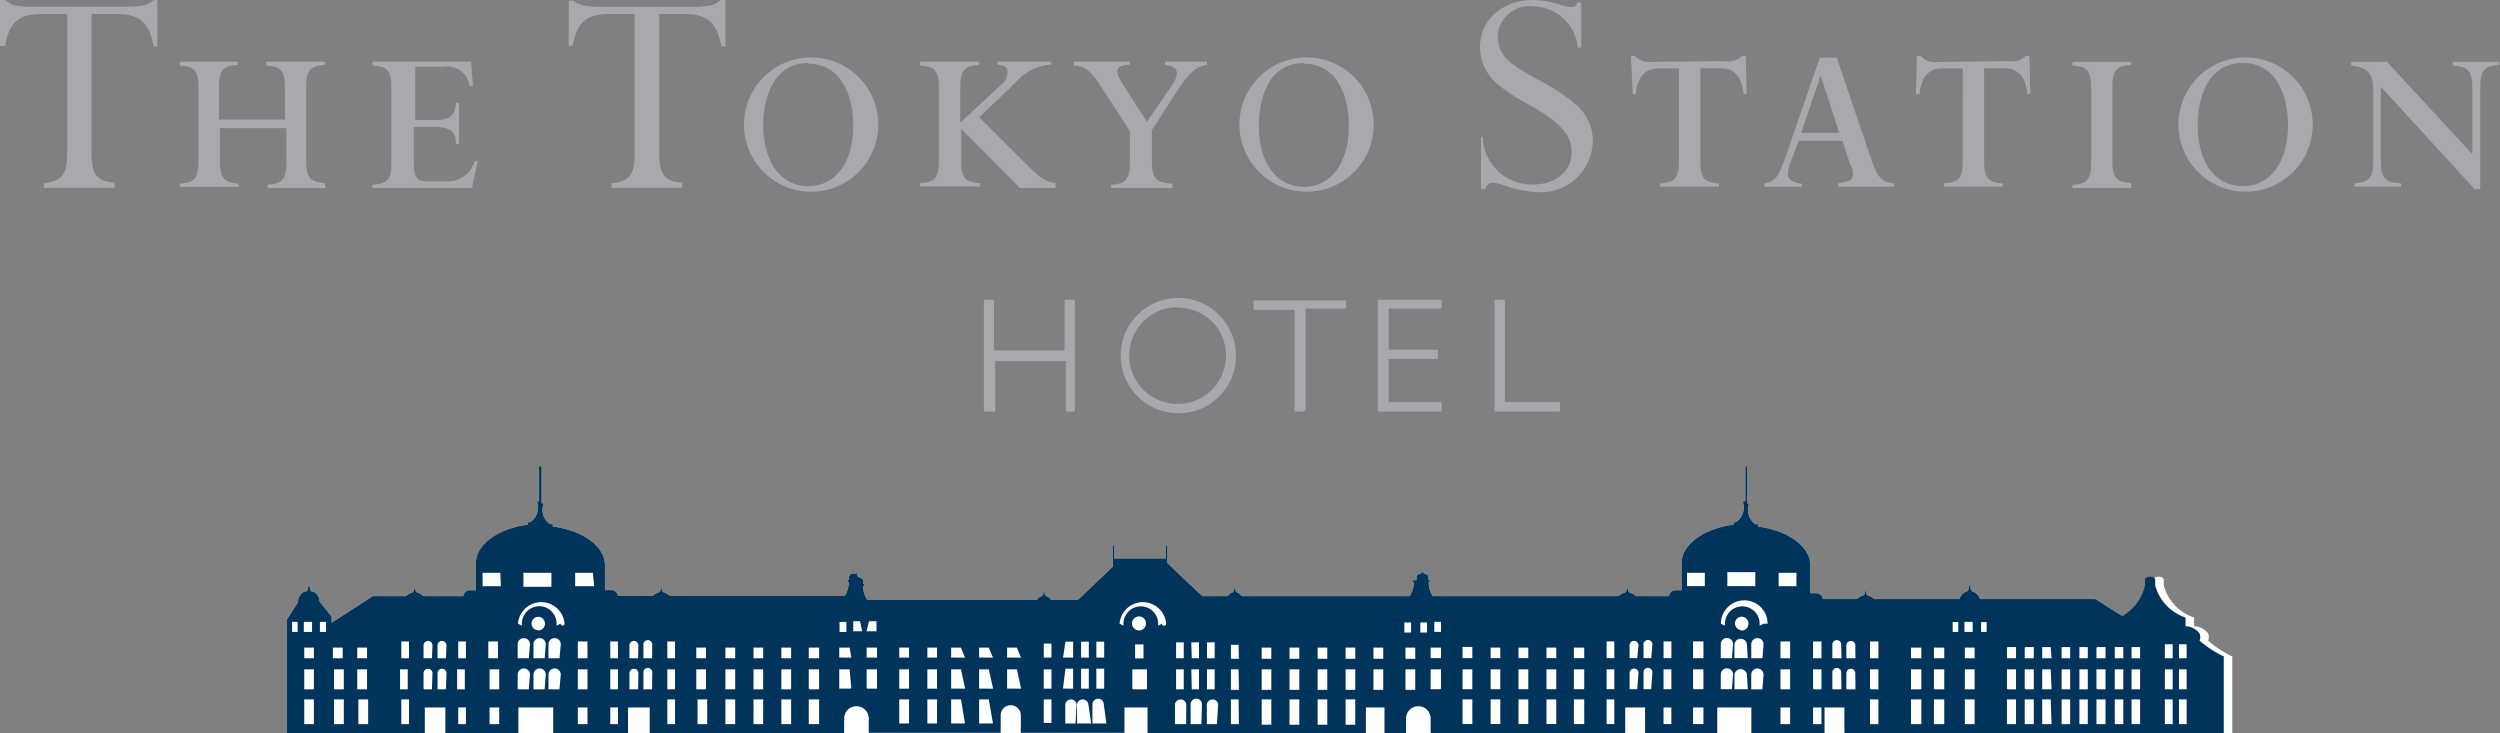 <svg xmlns="http://www.w3.org/2000/svg" viewBox="0 0 178.73 52.42"><rect x="0" y="0" width="178.73" height="52.42" fill="#808080" stroke="none"/><defs><style>.cls-1{fill:#a7a9ac;}.cls-2{fill:#fff;}.cls-3{fill:#00345a;}</style></defs><title>logo_tokyo_st_hotel</title><g id="Layer_2" data-name="Layer 2"><g id="レイヤー_1" data-name="レイヤー 1"><path class="cls-1" d="M23.33,13.44h-4.2a0,0,0,0,1,0,0v-.23a0,0,0,0,1,0,0c.88-.09,1.34-.21,1.34-1.56V9.16a0,0,0,0,0,0,0H15.73a0,0,0,0,0,0,0v2.41c0,1.35.46,1.47,1.34,1.56a0,0,0,0,1,0,0v.23a0,0,0,0,1,0,0H12.87a0,0,0,0,1,0,0v-.23a0,0,0,0,1,0,0c.86-.09,1.32-.2,1.32-1.56V6.22c0-1.34-.46-1.45-1.33-1.54,0,0,0,0,0,0V4.41a0,0,0,0,1,0,0H17a0,0,0,0,1,0,0v.23s0,0,0,0c-.88.09-1.34.2-1.34,1.54V8.55a0,0,0,0,0,0,0h4.71a0,0,0,0,0,0,0V6.22c0-1.34-.46-1.45-1.34-1.54,0,0,0,0,0,0V4.41a0,0,0,0,1,0,0h4.2a0,0,0,0,1,0,0v.23s0,0,0,0c-.88.09-1.34.2-1.34,1.54v5.35c0,1.35.46,1.47,1.34,1.56a0,0,0,0,1,0,0v.23a0,0,0,0,1,0,0Z"/><path class="cls-1" d="M33.77,13.44H26.68a0,0,0,0,1-.05,0v-.23a0,0,0,0,1,0,0c1-.09,1.35-.24,1.35-1.56V6.22c0-1.29-.37-1.45-1.35-1.54,0,0,0,0,0,0V4.41a0,0,0,0,1,.05,0h7a0,0,0,0,1,0,0l.13,1.75,0,0h-.24s0,0,0,0a1.61,1.61,0,0,0-1.88-1.39h-2a0,0,0,0,0,0,0V8.58a0,0,0,0,0,0,0h1.54c1.27,0,1.33-.74,1.37-1.22a0,0,0,0,1,0,0h.22a0,0,0,0,1,0,0v2.93a0,0,0,0,1,0,0h-.22a0,0,0,0,1,0,0c0-.53-.1-1.19-1.38-1.21H29.58a0,0,0,0,0,0,0v2.48c0,1.26.31,1.41,1.05,1.41H32a1.94,1.94,0,0,0,1.92-1.45.05.05,0,0,1,0,0h.23l0,0-.38,1.79s0,0,0,0Z"/><path class="cls-1" d="M57.79,13.7a4.8,4.8,0,1,1,5-4.8,4.79,4.79,0,0,1-5,4.8Zm0-9.2c-2.37,0-3.22,2.3-3.22,4.45,0,2.65,1.27,4.36,3.22,4.36S61,11.6,61,9c0-2.15-.85-4.45-3.23-4.45Z"/><path class="cls-1" d="M93.21,13.7a4.8,4.8,0,1,1,5-4.8,4.79,4.79,0,0,1-5,4.8Zm0-9.2C90.83,4.5,90,6.8,90,9c0,2.65,1.27,4.36,3.23,4.36S96.43,11.6,96.43,9c0-2.15-.84-4.45-3.22-4.45Z"/><path class="cls-1" d="M160.34,13.7a4.8,4.8,0,1,1,5-4.8,4.79,4.79,0,0,1-5,4.8Zm0-9.2c-2.38,0-3.22,2.3-3.22,4.45,0,2.65,1.26,4.36,3.22,4.36s3.23-1.71,3.23-4.36c0-2.15-.85-4.45-3.23-4.45Z"/><path class="cls-1" d="M75.46,13.44H73a.14.14,0,0,1-.14-.06s-4.14-4.16-4.14-4.16h0s0,0,0,0v2.32c0,1.35.46,1.47,1.35,1.56a0,0,0,0,1,0,0v.23a0,0,0,0,1,0,0H65.78a0,0,0,0,1,0,0v-.23a0,0,0,0,1,0,0c.88-.09,1.34-.21,1.34-1.56V6.22c0-1.34-.46-1.45-1.34-1.54,0,0,0,0,0,0V4.41a0,0,0,0,1,0,0H70a0,0,0,0,1,0,0v.23s0,0,0,0c-.88.09-1.35.2-1.35,1.54v2.6l0,0h0l2.9-2.7a1.17,1.17,0,0,0,.48-.95c0-.31-.28-.49-.72-.51,0,0,0,0,0,0V4.41a0,0,0,0,1,0,0h3.84a0,0,0,0,1,0,0v.22a0,0,0,0,1,0,0h-.13A3.74,3.74,0,0,0,72.51,6l-.09.09L70,8.38a0,0,0,0,0,0,0v0l3.46,3.45c1,1,1.46,1.21,2,1.25a0,0,0,0,1,0,0v.23a0,0,0,0,1,0,0Z"/><path class="cls-1" d="M83.77,13.44H79.44a0,0,0,0,1,0,0v-.23a0,0,0,0,1,0,0c.88-.09,1.34-.21,1.34-1.56V9.52a.34.34,0,0,0,0-.15S78.59,6,78.59,6c-.8-1.27-1.44-1.3-1.82-1.32,0,0,0,0,0,0V4.41a0,0,0,0,1,0,0h4a0,0,0,0,1,0,0v.22a0,0,0,0,1,0,0c-.61,0-.87.17-.88.48s.11.44.44,1L82,8.71h0L83.85,6a1.55,1.55,0,0,0,.29-.76c0-.47-.54-.57-.85-.59,0,0,0,0,0,0V4.41a0,0,0,0,1,0,0h3a0,0,0,0,1,0,0v.23a0,0,0,0,1,0,0c-.65.09-1,.31-1.85,1.43L82.35,9.3a.29.29,0,0,0,0,.14c0,.05,0,2.13,0,2.13,0,1.39.5,1.49,1.47,1.56a0,0,0,0,1,0,0v.23a0,0,0,0,1,0,0Z"/><path class="cls-1" d="M110,13.74a7.87,7.87,0,0,1-2.42-.47,3.39,3.39,0,0,0-.86-.21h0a.59.59,0,0,0-.54.47s0,0,0,0h-.3a0,0,0,0,1,0,0V9.79a0,0,0,0,1,0,0H106a0,0,0,0,1,0,0,3.5,3.5,0,0,0,3.51,3.4h.08c1.64,0,2.77-.94,2.77-2.33,0-1.63-1.68-2.59-3.27-3.5a12.63,12.63,0,0,1-2-1.32,3.47,3.47,0,0,1-1.28-2.69c0-1.94,1.61-3.35,3.82-3.35a7,7,0,0,1,1.91.34,3.49,3.49,0,0,0,.8.17h.06a.39.39,0,0,0,.36-.33s0,0,0,0h.29a0,0,0,0,1,0,0V3.4a0,0,0,0,1,0,0h-.25s0,0,0,0a3.26,3.26,0,0,0-3.2-2.95,2.26,2.26,0,0,0-2.52,2.09c-.07,1.66,1.42,2.32,2.94,3.19a14.42,14.42,0,0,1,2.46,1.6A3.41,3.41,0,0,1,113.87,10,3.71,3.71,0,0,1,110,13.74Z"/><path class="cls-1" d="M152.36,13.44h-4.2a0,0,0,0,1,0,0v-.22a0,0,0,0,1,0,0c.88-.09,1.34-.21,1.34-1.56V6.22c0-1.34-.46-1.45-1.34-1.54,0,0,0,0,0,0V4.42a0,0,0,0,1,0,0h4.2a0,0,0,0,1,0,0v.22s0,0,0,0c-.88.09-1.34.2-1.34,1.54v5.35c0,1.35.46,1.47,1.34,1.56a0,0,0,0,1,0,0v.22a0,0,0,0,1,0,0Z"/><path class="cls-1" d="M177.27,13.53H177a.08.08,0,0,1-.08,0L170.21,6.2h0a0,0,0,0,0,0,0v5.4c0,1.26.44,1.43,1.45,1.51,0,0,0,0,0,0v.23a0,0,0,0,1,0,0h-3.35a0,0,0,0,1,0,0v-.23s0,0,0,0c.89-.09,1.36-.21,1.36-1.56V6.62c0-1.09-.11-1.77-1.58-1.94,0,0,0,0,0,0V4.42a0,0,0,0,1,0,0h2.47a.12.12,0,0,1,.09,0l6.1,6.6h0s0,0,0,0V6.22c0-1.33-.48-1.45-1.4-1.54,0,0,0,0,0,0V4.42a0,0,0,0,1,0,0h3.34a0,0,0,0,1,0,0v.22s0,0,0,0c-.88.09-1.37.21-1.37,1.54v7.27a0,0,0,0,1,0,0Z"/><path class="cls-1" d="M132.28,11.78l-.56-1.71a.05.05,0,0,0,0,0H128.6a.05.05,0,0,0,0,0L128,11.61a3,3,0,0,0-.17.72c-.06.66.59.74.94.8.05,0,.06,0,.06,0v.22a0,0,0,0,1,0,0h-2.69a0,0,0,0,1,0,0v-.23s0,0,0,0c.84-.19,1-.48,1.55-2l2.41-7a0,0,0,0,1,0,0h1.21s0,0,0,0l2.38,7c.49,1.43.69,1.88,1.73,2a0,0,0,0,1,0,0v.23a0,0,0,0,1,0,0h-4a0,0,0,0,1,0,0v-.21a.05.05,0,0,1,.06-.06c.57-.06,1-.14,1-.69a3.1,3.1,0,0,0-.13-.55ZM130.16,5.4l0,0-1.39,4.1s0,0,0,0a0,0,0,0,0,0,0h2.72l0,0s0,0,0,0l-1.33-4.1,0,0Z"/><path class="cls-1" d="M48.73,13.43h-5a0,0,0,0,1,0,0V13.1s0,0,0,0c1.14-.12,1.64-.45,1.64-2.07V1a0,0,0,0,0,0,0H43.58c-1.73,0-2.34.65-2.64,2.28a0,0,0,0,1,0,0h-.28a0,0,0,0,1,0-.05V.05a0,0,0,0,1,0,0h.23c.06,0,.06,0,.11,0a1.71,1.71,0,0,0,.66.33,6,6,0,0,0,1.24.11h6.76A6.16,6.16,0,0,0,50.87.37,1.78,1.78,0,0,0,51.53,0a.1.1,0,0,1,.08,0h.25a0,0,0,0,1,0,0V3.28a0,0,0,0,1,0,.05h-.28a0,0,0,0,1,0,0C51.25,1.66,50.63,1,48.9,1H47.13a0,0,0,0,0,0,0V11c0,1.62.5,1.95,1.64,2.07a0,0,0,0,1,0,0v.29a0,0,0,0,1-.05,0Z"/><path class="cls-1" d="M8.15,13.43h-5a0,0,0,0,1,0,0V13.1a0,0,0,0,1,0,0C4.3,12.94,4.8,12.61,4.8,11V1a0,0,0,0,0,0,0H3C1.27,1,.65,1.66.36,3.29a0,0,0,0,1,0,0H0a0,0,0,0,1,0-.05V.05A0,0,0,0,1,0,0H.27C.33,0,.33,0,.38,0A1.71,1.71,0,0,0,1,.37,6,6,0,0,0,2.28.48H9A6,6,0,0,0,10.28.37,1.83,1.83,0,0,0,11,0,.1.1,0,0,1,11,0h.25a0,0,0,0,1,0,0V3.28a0,0,0,0,1,0,.05H11a0,0,0,0,1,0,0C10.67,1.66,10.05,1,8.32,1H6.55a0,0,0,0,0,0,0V11c0,1.62.5,1.95,1.64,2.07,0,0,0,0,0,0v.29a0,0,0,0,1,0,0Z"/><path class="cls-1" d="M123.28,4.37A1.45,1.45,0,0,0,124.54,4a.19.19,0,0,1,.08,0h.19a0,0,0,0,1,0,0s.06,2.69.06,2.72,0,0,0,0h-.22s0,0,0,0c-.07-.54-.22-1.84-1.64-1.84h-1.45a0,0,0,0,0,0,0v6.68c0,1.35.46,1.47,1.33,1.56,0,0,0,0,0,0v.22a0,0,0,0,1,0,0h-4.21a0,0,0,0,1,0,0v-.22s0,0,0,0c.89-.09,1.35-.21,1.35-1.56V4.89a0,0,0,0,0,0,0h-1.45c-1.42,0-1.57,1.3-1.64,1.84,0,0,0,0,0,0h-.21s0,0,0,0S116.6,4,116.6,4a0,0,0,0,1,0,0h.19a.15.15,0,0,1,.08,0,1.46,1.46,0,0,0,1.26.42Z"/><path class="cls-1" d="M143.56,4.37A1.46,1.46,0,0,0,144.82,4a.15.15,0,0,1,.08,0h.19a0,0,0,0,1,0,0s.06,2.69.06,2.72,0,0,0,0h-.21s0,0,0,0c-.07-.54-.22-1.84-1.64-1.84h-1.45a0,0,0,0,0,0,0v6.68c0,1.35.46,1.47,1.33,1.56,0,0,0,0,0,0v.22a0,0,0,0,1,0,0h-4.21a0,0,0,0,1,0,0v-.22s0,0,0,0c.89-.09,1.35-.21,1.35-1.56V4.89a0,0,0,0,0,0,0h-1.45c-1.42,0-1.57,1.3-1.64,1.84,0,0,0,0,0,0h-.21a0,0,0,0,1-.05,0s.07-2.72.07-2.72a0,0,0,0,1,0,0h.19a.19.19,0,0,1,.08,0,1.46,1.46,0,0,0,1.26.42Z"/><path class="cls-1" d="M76.87,29.42h-.61a.06.06,0,0,1-.06-.06V25.81a0,0,0,0,0,0,0h-5a0,0,0,0,0-.05,0v3.55a.06.06,0,0,1-.06.06H70.4a.06.06,0,0,1-.06-.06V21.49a.06.06,0,0,1,.06-.06H71a.06.06,0,0,1,.06.06V25a0,0,0,0,0,.05.05h5a0,0,0,0,0,0-.05V21.49a.06.06,0,0,1,.06-.06h.61a.06.06,0,0,1,.06.06v7.87a.06.06,0,0,1-.06.06Z"/><path class="cls-1" d="M103,29.42H98.56a.06.06,0,0,1-.06-.06V21.49a.06.06,0,0,1,.06-.06H103a.06.06,0,0,1,.06.06V22a.06.06,0,0,1-.06.06H99.28a.05.05,0,0,0,0,0V25a.05.05,0,0,0,0,0h3.46a.06.06,0,0,1,.06.06v.55a.06.06,0,0,1-.06.06H99.28a.06.06,0,0,0,0,.06V28.7a.06.06,0,0,0,0,.05H103a.06.06,0,0,1,.06.06v.55a.06.06,0,0,1-.06.06Z"/><path class="cls-1" d="M93.22,29.42h-.61a.06.06,0,0,1-.06-.06V22.15a0,0,0,0,0,0,0H89.68a.06.06,0,0,1-.06-.06v-.55a.06.06,0,0,1,.06-.06h6.48a.06.06,0,0,1,.06.06V22a.06.06,0,0,1-.06.06H93.34a0,0,0,0,0,0,0v7.21a.07.07,0,0,1-.07.06Z"/><path class="cls-1" d="M111.5,29.42h-4.58a.07.07,0,0,1-.07-.06V21.49s0-.06.07-.06h.61a.06.06,0,0,1,.06.06V28.7a.05.05,0,0,0,0,.05h3.86s.07,0,.07.06v.55a.07.07,0,0,1-.07.06Z"/><path class="cls-1" d="M84.22,29.54a4.12,4.12,0,1,1,4.14-4.12,4.08,4.08,0,0,1-4.14,4.12Zm0-7.58a3.46,3.46,0,1,0,3.43,3.46A3.4,3.4,0,0,0,84.22,22Z"/><path class="cls-2" d="M159.59,52.42a0,0,0,0,0,0-.05V47a.08.08,0,0,0,0-.07,7.6,7.6,0,0,1-1.73-1.13s0,0,0,0a.64.64,0,0,0,0-.51,1.29,1.29,0,0,0-1-.52,0,0,0,0,1,0,0v-.54c0-.06,0-.08-.08-.11a3.32,3.32,0,0,1-2.09-2.27v-.4c0-.12-.16-.22-.37-.22s-.36.1-.36.22v.4A3.35,3.35,0,0,1,151.8,44c-.05,0-.07,0-.15,0l-1.74-1.11a.26.26,0,0,0-.18-.06h-8.18a0,0,0,0,1,0,0,.8.8,0,0,0-.52-.54.35.35,0,0,1-.14-.39.06.06,0,0,0,0,0h-.14s0,0,0,0a.37.37,0,0,1-.14.39.75.75,0,0,0-.52.54s0,0,0,0h-6.09a0,0,0,0,1,0,0,1.17,1.17,0,0,0-.46-.26.26.26,0,0,1-.12-.3.06.06,0,0,0,0,0h-.1a.06.06,0,0,0,0,0,.28.28,0,0,1-.11.3,1.09,1.09,0,0,0-.47.26s0,0,0,0h-2.42a0,0,0,0,1,0,0,.47.47,0,0,0-.46-.42h-.44a0,0,0,0,1,0,0V40.4c0-1.31-1.57-2.47-3.72-2.75a.07.07,0,0,1,0,0v-.17a0,0,0,0,0,0,0h-.2a1.26,1.26,0,0,1-.45-1.49.06.06,0,0,0,0,0h-.14a0,0,0,0,1,0-.05V33.33a0,0,0,0,0,0,0h-.13a0,0,0,0,0,0,0v2.46a0,0,0,0,1-.05.05h-.14s0,0,0,0a1.26,1.26,0,0,1-.5,1.5h-.15a0,0,0,0,0,0,0v.17a.07.07,0,0,1,0,0c-2.16.28-3.72,1.44-3.72,2.75v1.94a0,0,0,0,1,0,0h-.44a.47.47,0,0,0-.46.42,0,0,0,0,1,0,0h-2.35s0,0,0,0a1.17,1.17,0,0,0-.46-.26.26.26,0,0,1-.12-.3.06.06,0,0,0,0,0h-.1a.06.06,0,0,0,0,0,.28.28,0,0,1-.11.3,1.09,1.09,0,0,0-.47.26,0,0,0,0,1,0,0H102.43a1.81,1.81,0,0,1-.29-1,0,0,0,0,1,0,0l0,0h.07s0,0,0,0v-.14s0,0,0,0h-.08a0,0,0,0,1,0,0v-.21c0-.12-.12-.22-.33-.28a.27.27,0,0,1-.1-.29,0,0,0,0,0,0,0l0,0h0l0,0s0,0,0,0a.3.3,0,0,1-.13.31c-.18,0-.3.14-.3.26v.21a0,0,0,0,1,0,0H101a0,0,0,0,0,0,0v.14a0,0,0,0,0,0,0h.07l0,0v0a1.75,1.75,0,0,1-.29,1h-12s0,0,0,0a.7.7,0,0,0-.33-.26.27.27,0,0,1-.13-.3s0,0,0,0h-.1s0,0,0,0a.28.28,0,0,1-.11.3.6.6,0,0,0-.34.26,0,0,0,0,1,0,0H86.05a.17.17,0,0,1-.14-.05s-2.15-2-2.45-2.33a.2.2,0,0,1,0-.13V39s0,0,0,0h-.1a0,0,0,0,0,0,0v.92a0,0,0,0,1,0,0H79.65a0,0,0,0,1,0,0V39s0,0,0,0h-.09s0,0,0,0v1.38a.17.17,0,0,1,0,.13l-2.43,2.31a.22.22,0,0,1-.15.06H75.14s0,0,0,0a.62.62,0,0,0-.33-.26.27.27,0,0,1-.12-.3.06.06,0,0,0,0,0h-.1a.06.06,0,0,0,0,0,.29.29,0,0,1-.11.3.63.63,0,0,0-.34.26s0,0,0,0H62a1.73,1.73,0,0,1-.29-1,0,0,0,0,1,0,0l0,0h.07s0,0,0,0v-.14s0,0,0,0h-.08a0,0,0,0,1,0,0v-.21c0-.12-.12-.22-.34-.28a.29.29,0,0,1-.09-.29,0,0,0,0,0,0,0l0,0h0l0,0a0,0,0,0,0,0,0A.3.3,0,0,1,61,41c-.18,0-.3.14-.3.26v.21a0,0,0,0,1,0,0h-.09a0,0,0,0,0,0,0v.14a0,0,0,0,0,0,0h.07l0,0a0,0,0,0,1,0,0,1.86,1.86,0,0,1-.29,1H47.9s0,0,0,0a1.17,1.17,0,0,0-.46-.26.26.26,0,0,1-.12-.3.06.06,0,0,0,0,0h-.1a.06.06,0,0,0,0,0,.28.28,0,0,1-.11.3,1.09,1.09,0,0,0-.47.26s0,0,0,0H44.18a0,0,0,0,1,0,0,.47.47,0,0,0-.46-.42h-.47a0,0,0,0,1,0,0V40.4c0-1.32-1.56-2.47-3.73-2.76,0,0,0,0,0,0v-.17a0,0,0,0,0,0,0h-.2a1.25,1.25,0,0,1-.45-1.49.06.06,0,0,0,0,0h-.15a0,0,0,0,1,0-.05V33.33a0,0,0,0,0,0,0h-.13a0,0,0,0,0-.05,0v2.46s0,.05,0,.05h-.15s0,0,0,0a1.26,1.26,0,0,1-.5,1.5h-.15a0,0,0,0,0,0,0v.17s0,0,0,0c-2.16.28-3.72,1.44-3.72,2.75v1.94a0,0,0,0,1,0,0h-.44a.47.47,0,0,0-.46.42s0,0,0,0H30.28a0,0,0,0,1,0,0,1.24,1.24,0,0,0-.46-.26.27.27,0,0,1-.12-.3.06.06,0,0,0,0,0h-.1a.06.06,0,0,0,0,0,.29.29,0,0,1-.11.3,1.09,1.09,0,0,0-.47.26s0,0-.05,0H26.76a.2.2,0,0,0-.11,0l-2.94,1.9h0l0,0s0-.32,0-.35a.13.13,0,0,0,0-.09L22.84,43a.16.16,0,0,1,0-.09.77.77,0,0,0-.48-.63l-.09,0a.34.34,0,0,1-.11-.36s0,0,0,0H22s0,0,0,0a.06.06,0,0,0,0,0,.37.37,0,0,1-.09.36l-.1,0a.81.81,0,0,0-.5.67.15.15,0,0,1,0,.1l-.79,1.24a.17.17,0,0,0,0,.1v8a0,0,0,0,0,0,.05Z"/><path class="cls-3" d="M62.11,51.34v1a0,0,0,0,0,0,.05h9.43a0,0,0,0,0,0-.05v-1.2a.72.72,0,0,1,1.44,0v1.2a0,0,0,0,0,0,.05h7.41a0,0,0,0,0,0-.05V50.58a0,0,0,0,1,0,0h1.65a0,0,0,0,1,0,0v1.79a0,0,0,0,0,0,.05H97.65a0,0,0,0,0,0-.05V50.58a0,0,0,0,1,0,0h1.33a0,0,0,0,1,0,0v1.79a0,0,0,0,0,0,.05h1.54a0,0,0,0,0,0-.05v-1a.88.88,0,1,1,1.76,0v1a0,0,0,0,0,.05.05h13.81a0,0,0,0,0,.05-.05V50.58a0,0,0,0,1,0,0h1.42a0,0,0,0,1,0,0v1.79a0,0,0,0,0,0,.05h5.16a0,0,0,0,0,0-.05V50.58a0,0,0,0,1,0,0h2.44a0,0,0,0,1,0,0v1.79a0,0,0,0,0,0,.05h5.23a0,0,0,0,0,0-.05V50.58a0,0,0,0,1,0,0h1.42a0,0,0,0,1,0,0v1.79a0,0,0,0,0,.05.05h27.07a0,0,0,0,0,0-.05V47a.08.08,0,0,0,0-.07,7.6,7.6,0,0,1-1.73-1.13s0,0,0,0a.64.64,0,0,0,0-.51,1.29,1.29,0,0,0-1-.52,0,0,0,0,1,0,0v-.54c0-.06,0-.08-.08-.11a3.32,3.32,0,0,1-2.09-2.27v-.4c0-.12-.16-.22-.37-.22s-.36.1-.36.22v.4A3.35,3.35,0,0,1,151.8,44c-.05,0-.07,0-.15,0l-1.74-1.11a.26.26,0,0,0-.18-.06h-8.18a0,0,0,0,1,0,0,.8.8,0,0,0-.52-.54.35.35,0,0,1-.14-.39.06.06,0,0,0,0,0h-.14s0,0,0,0a.37.37,0,0,1-.14.39.75.75,0,0,0-.52.54s0,0,0,0h-6.09a0,0,0,0,1,0,0,1.17,1.17,0,0,0-.46-.26.26.26,0,0,1-.12-.3.06.06,0,0,0,0,0h-.1a.06.06,0,0,0,0,0,.28.28,0,0,1-.11.3,1.09,1.09,0,0,0-.47.26s0,0,0,0h-2.42a0,0,0,0,1,0,0,.47.47,0,0,0-.46-.42h-.44a0,0,0,0,1,0,0V40.4c0-1.31-1.57-2.47-3.72-2.75a.07.07,0,0,1,0,0v-.17a0,0,0,0,0,0,0h-.2a1.26,1.26,0,0,1-.45-1.49.06.06,0,0,0,0,0h-.14a0,0,0,0,1,0-.05V33.33a0,0,0,0,0,0,0h-.13a0,0,0,0,0,0,0v2.46a0,0,0,0,1-.05.05h-.14s0,0,0,0a1.26,1.26,0,0,1-.5,1.5h-.15a0,0,0,0,0,0,0v.17a.07.07,0,0,1,0,0c-2.16.28-3.72,1.44-3.72,2.75v1.94a0,0,0,0,1,0,0h-.44a.47.47,0,0,0-.46.42,0,0,0,0,1,0,0h-2.35s0,0,0,0a1.17,1.17,0,0,0-.46-.26.26.26,0,0,1-.12-.3.06.06,0,0,0,0,0h-.1a.06.06,0,0,0,0,0,.28.28,0,0,1-.11.3,1.09,1.09,0,0,0-.47.26,0,0,0,0,1,0,0H102.43a1.81,1.81,0,0,1-.29-1,0,0,0,0,1,0,0l0,0h.07s0,0,0,0v-.14s0,0,0,0h-.08a0,0,0,0,1,0,0v-.21c0-.12-.12-.22-.33-.28a.27.27,0,0,1-.1-.29,0,0,0,0,0,0,0l0,0h0l0,0s0,0,0,0a.3.3,0,0,1-.13.31c-.18,0-.3.14-.3.26v.21a0,0,0,0,1,0,0H101a0,0,0,0,0,0,0v.14a0,0,0,0,0,0,0h.07l0,0v0a1.75,1.75,0,0,1-.29,1h-12s0,0,0,0a.7.7,0,0,0-.33-.26.27.27,0,0,1-.13-.3s0,0,0,0h-.1s0,0,0,0a.28.28,0,0,1-.11.3.6.6,0,0,0-.34.26,0,0,0,0,1,0,0H86.05a.17.17,0,0,1-.14-.05s-2.15-2-2.45-2.33a.2.2,0,0,1,0-.13V39s0,0,0,0h-.1a0,0,0,0,0,0,0v.92a0,0,0,0,1,0,0H79.65a0,0,0,0,1,0,0V39s0,0,0,0h-.09s0,0,0,0v1.38a.17.17,0,0,1,0,.13l-2.43,2.31a.22.22,0,0,1-.15.06H75.14s0,0,0,0a.62.62,0,0,0-.33-.26.27.27,0,0,1-.12-.3.06.06,0,0,0,0,0h-.1a.06.06,0,0,0,0,0,.29.29,0,0,1-.11.3.63.63,0,0,0-.34.26s0,0,0,0H62a1.73,1.73,0,0,1-.29-1,0,0,0,0,1,0,0l0,0h.07s0,0,0,0v-.14s0,0,0,0h-.08a0,0,0,0,1,0,0v-.21c0-.12-.12-.22-.34-.28a.29.29,0,0,1-.09-.29,0,0,0,0,0,0,0l0,0h0l0,0a0,0,0,0,0,0,0A.3.3,0,0,1,61,41c-.18,0-.3.14-.3.26v.21a0,0,0,0,1,0,0h-.09a0,0,0,0,0,0,0v.14a0,0,0,0,0,0,0h.07l0,0a0,0,0,0,1,0,0,1.86,1.86,0,0,1-.29,1H47.9s0,0,0,0a1.17,1.17,0,0,0-.46-.26.26.26,0,0,1-.12-.3.06.06,0,0,0,0,0h-.1a.06.06,0,0,0,0,0,.28.28,0,0,1-.11.3,1.09,1.09,0,0,0-.47.26s0,0,0,0H44.18a0,0,0,0,1,0,0,.47.47,0,0,0-.46-.42h-.47a0,0,0,0,1,0,0V40.4c0-1.32-1.56-2.47-3.73-2.76,0,0,0,0,0,0v-.17a0,0,0,0,0,0,0h-.2a1.25,1.25,0,0,1-.45-1.49.06.06,0,0,0,0,0h-.15a0,0,0,0,1,0-.05V33.33a0,0,0,0,0,0,0h-.13a0,0,0,0,0-.05,0v2.46s0,.05,0,.05h-.15s0,0,0,0a1.26,1.26,0,0,1-.5,1.5h-.15a0,0,0,0,0,0,0v.17s0,0,0,0c-2.16.28-3.72,1.44-3.72,2.75v1.94a0,0,0,0,1,0,0h-.44a.47.47,0,0,0-.46.42s0,0,0,0H30.28a0,0,0,0,1,0,0,1.24,1.24,0,0,0-.46-.26.27.27,0,0,1-.12-.3.06.06,0,0,0,0,0h-.1a.06.06,0,0,0,0,0,.29.29,0,0,1-.11.3,1.09,1.09,0,0,0-.47.26s0,0-.05,0H26.76a.2.2,0,0,0-.11,0l-2.94,1.9h0l0,0s0-.32,0-.35a.13.13,0,0,0,0-.09L22.84,43a.16.16,0,0,1,0-.09.77.77,0,0,0-.48-.63l-.09,0a.34.34,0,0,1-.11-.36s0,0,0,0H22s0,0,0,0a.06.06,0,0,0,0,0,.37.37,0,0,1-.09.36l-.1,0a.81.81,0,0,0-.5.67.15.15,0,0,1,0,.1l-.79,1.24a.17.17,0,0,0,0,.1v8a0,0,0,0,0,0,.05h9.85a0,0,0,0,0,0-.05V50.58a0,0,0,0,1,0,0h1.42a0,0,0,0,1,.05,0v1.79s0,.05,0,.05h5.22a0,0,0,0,0,0-.05V50.58a0,0,0,0,1,0,0h2.44a0,0,0,0,1,.05,0v1.79s0,.05,0,.05H44.9a0,0,0,0,0,0-.05V50.58a0,0,0,0,1,0,0H46.4a0,0,0,0,1,.05,0v1.79a0,0,0,0,0,0,.05H60.3a0,0,0,0,0,.05-.05v-1a.88.88,0,1,1,1.76,0ZM21.28,45.18a0,0,0,0,1,0,0h-.4a0,0,0,0,1,0,0v-.72a0,0,0,0,1,0,0h.4a0,0,0,0,1,0,0Zm.44-.72a0,0,0,0,1,0,0h.59a0,0,0,0,1,0,0v.72a0,0,0,0,1,0,0h-.59a0,0,0,0,1,0,0Zm.72,7.31a0,0,0,0,1,0,0h-.69a0,0,0,0,1,0,0V50a0,0,0,0,1,0,0h.69a0,0,0,0,1,0,0Zm0-2.54s0,.05,0,.05h-.69s0,0,0-.05V47.85a0,0,0,0,1,0,0h.69a0,0,0,0,1,0,0Zm0-2.17s0,0,0,0h-.69s0,0,0,0V46.3a0,0,0,0,1,0,0h.69a0,0,0,0,1,0,0Zm.87-1.88a0,0,0,0,1,0,0h-.39a0,0,0,0,1-.05,0v-.72a0,0,0,0,1,.05,0h.39a0,0,0,0,1,0,0Zm2.23,1.12a0,0,0,0,1,0,0h.7a0,0,0,0,1,0,0v.76a0,0,0,0,1,0,0h-.7a0,0,0,0,1,0,0Zm0,1.55a0,0,0,0,1,0,0h.7a0,0,0,0,1,0,0v1.38a0,0,0,0,1,0,.05h-.7a0,0,0,0,1,0-.05ZM23.8,46.3a0,0,0,0,1,0,0h.7a0,0,0,0,1,0,0v.76a0,0,0,0,1,0,0h-.7a0,0,0,0,1,0,0Zm.78,5.47a0,0,0,0,1,0,0h-.7a0,0,0,0,1,0,0V50a0,0,0,0,1,0,0h.7a0,0,0,0,1,0,0Zm0-2.54a0,0,0,0,1,0,.05h-.7a0,0,0,0,1,0-.05V47.85a0,0,0,0,1,0,0h.7a0,0,0,0,1,0,0Zm1.74,2.54a0,0,0,0,1,0,0h-.7a0,0,0,0,1,0,0V50a0,0,0,0,1,0,0h.7a0,0,0,0,1,0,0Zm2.28-3.92a0,0,0,0,1,0,0h.55a0,0,0,0,1,0,0v1.38a0,0,0,0,1,0,.05h-.55a0,0,0,0,1,0-.05Zm.64,3.92a0,0,0,0,1,0,0h-.55a0,0,0,0,1,0,0V50a0,0,0,0,1,0,0h.55a0,0,0,0,1,0,0Zm0-4.71a0,0,0,0,1,0,0h-.55a0,0,0,0,1,0,0v-1.2a0,0,0,0,1,0,0h.55a0,0,0,0,1,0,0Zm3.44.79a0,0,0,0,1,0,0h.55a0,0,0,0,1,0,0v1.38a0,0,0,0,1,0,.05h-.55s0,0,0-.05Zm-1.8,1.38a0,0,0,0,1,0,.05h-.55a0,0,0,0,1-.05-.05v-1.1a.32.32,0,0,1,.32-.32.32.32,0,0,1,.32.32Zm0-2.17a0,0,0,0,1,0,0h-.55a0,0,0,0,1-.05,0v-.92a.33.33,0,0,1,.32-.32.32.32,0,0,1,.32.32Zm1,2.17a0,0,0,0,1-.05.05h-.55a0,0,0,0,1,0-.05v-1.1a.32.32,0,0,1,.32-.32.32.32,0,0,1,.32.32Zm0-2.17a0,0,0,0,1-.05,0h-.55a0,0,0,0,1,0,0v-.92a.32.32,0,0,1,.32-.32.33.33,0,0,1,.32.32Zm1.43,4.71a0,0,0,0,1,0,0h-.55a0,0,0,0,1,0,0V50.58a0,0,0,0,1,0,0h.55a0,0,0,0,1,0,0Zm0-4.71a0,0,0,0,1,0,0h-.55s0,0,0,0v-1.2a0,0,0,0,1,0,0h.55a0,0,0,0,1,0,0ZM37.42,41a0,0,0,0,1,0-.05h2a0,0,0,0,1,0,.05v.95a0,0,0,0,1,0,0h-2a0,0,0,0,1,0,0ZM35.69,51.77a0,0,0,0,1,0,0H35a0,0,0,0,1,0,0V50.58a0,0,0,0,1,0,0h.69a0,0,0,0,1,0,0Zm0-2.54a0,0,0,0,1,0,.05H35a0,0,0,0,1,0-.05V47.85a0,0,0,0,1,0,0h.69a0,0,0,0,1,0,0Zm-.78-2.17v-1.2a0,0,0,0,1,0,0h.69a0,0,0,0,1,0,0v1.2a0,0,0,0,1,0,0H35A0,0,0,0,1,34.91,47.06Zm.9-5.15a0,0,0,0,1,0,0H34.5a0,0,0,0,1,0,0V41a0,0,0,0,1,0-.05h1.27a0,0,0,0,1,0,.05Zm2,7.32a0,0,0,0,1,0,.05h-.8a0,0,0,0,1,0-.05v-1a.44.44,0,0,1,.44-.44.44.44,0,0,1,.44.44Zm0-2.17a0,0,0,0,1,0,0h-.8a0,0,0,0,1,0,0v-1a.44.44,0,0,1,.44-.44.44.44,0,0,1,.44.44Zm1.13,2.17a0,0,0,0,1,0,.05h-.8a0,0,0,0,1,0-.05v-1a.44.44,0,0,1,.88,0Zm0-2.17a0,0,0,0,1,0,0h-.8a0,0,0,0,1,0,0v-1a.44.44,0,0,1,.88,0Zm-.46-2a.48.48,0,1,1,.48-.48A.48.48,0,0,1,38.44,45.07ZM40,49.23s0,.05,0,.05h-.79a0,0,0,0,1,0-.05v-1a.44.44,0,0,1,.44-.44.44.44,0,0,1,.44.44Zm0-2.17s0,0,0,0h-.79a0,0,0,0,1,0,0v-1a.44.44,0,0,1,.44-.44.44.44,0,0,1,.44.44Zm.07-2.47h0l-.28.14,0,0h0a.05.05,0,0,1,0,0v-.14a1.24,1.24,0,0,0-1.24-1.25,1.25,1.25,0,0,0-1.24,1.25v.14s0,0,0,0h0l0,0-.28-.14h0a.05.05,0,0,1,0,0v0a1.67,1.67,0,0,1,3.33,0v0A.05.05,0,0,1,40.09,44.59ZM42,51.77a0,0,0,0,1,0,0h-.69a0,0,0,0,1,0,0V50.58a0,0,0,0,1,0,0h.69a0,0,0,0,1,0,0Zm0-2.54a0,0,0,0,1,0,.05h-.69a0,0,0,0,1,0-.05V47.85a0,0,0,0,1,0,0h.69a0,0,0,0,1,0,0Zm0-2.17a0,0,0,0,1,0,0h-.69a0,0,0,0,1,0,0v-1.2a0,0,0,0,1,0,0h.69a0,0,0,0,1,0,0Zm.48-5.15a0,0,0,0,1,0,0H41.12a0,0,0,0,1,0,0V41a0,0,0,0,1,0-.05h1.27a0,0,0,0,1,0,.05Zm1.7,9.86a0,0,0,0,1,0,0h-.55a0,0,0,0,1,0,0V50.58a0,0,0,0,1,0,0h.55a0,0,0,0,1,0,0Zm0-2.54a0,0,0,0,1,0,.05h-.55s0,0,0-.05V47.85a0,0,0,0,1,0,0h.55a0,0,0,0,1,0,0Zm0-2.17a0,0,0,0,1,0,0h-.55s0,0,0,0v-1.2a0,0,0,0,1,0,0h.55a0,0,0,0,1,0,0Zm1.44,2.17a0,0,0,0,1,0,.05H45a0,0,0,0,1,0-.05v-1.1a.32.32,0,0,1,.32-.32.32.32,0,0,1,.32.32Zm0-2.17a0,0,0,0,1,0,0H45a0,0,0,0,1,0,0v-.92a.32.32,0,0,1,.32-.32.33.33,0,0,1,.32.32Zm1,2.17a0,0,0,0,1,0,.05H46a0,0,0,0,1,0-.05v-1.1a.32.32,0,1,1,.63,0Zm0-2.17a0,0,0,0,1,0,0H46a0,0,0,0,1,0,0v-.92a.32.32,0,1,1,.63,0Zm3.16-.76a0,0,0,0,1,0,0h.69a0,0,0,0,1,0,0v.76a0,0,0,0,1,0,0h-.69a0,0,0,0,1,0,0Zm0,1.55a0,0,0,0,1,0,0h.69a0,0,0,0,1,0,0v1.38a0,0,0,0,1,0,.05h-.69a0,0,0,0,1,0-.05Zm-1.52,3.92a0,0,0,0,1,0,0h-.55a0,0,0,0,1,0,0V50a0,0,0,0,1,0,0h.55a0,0,0,0,1,0,0Zm0-2.54s0,.05,0,.05h-.55a0,0,0,0,1,0-.05V47.85a0,0,0,0,1,0,0h.55a0,0,0,0,1,0,0Zm0-2.17s0,0,0,0h-.55a0,0,0,0,1,0,0v-1.2a0,0,0,0,1,0,0h.55a0,0,0,0,1,0,0Zm2.3,4.71a0,0,0,0,1,0,0h-.69a0,0,0,0,1,0,0V50a0,0,0,0,1,0,0h.69a0,0,0,0,1,0,0Zm2,0a0,0,0,0,1,0,0h-.7a0,0,0,0,1,0,0V50a0,0,0,0,1,0,0h.7a0,0,0,0,1,0,0Zm0-2.54a0,0,0,0,1,0,.05h-.7a0,0,0,0,1,0-.05V47.85a0,0,0,0,1,0,0h.7a0,0,0,0,1,0,0Zm0-2.17a0,0,0,0,1,0,0h-.7a0,0,0,0,1,0,0V46.3a0,0,0,0,1,0,0h.7a0,0,0,0,1,0,0Zm2,4.71a0,0,0,0,1,0,0h-.69a0,0,0,0,1,0,0V50a0,0,0,0,1,0,0h.69a0,0,0,0,1,0,0Zm0-2.54s0,.05,0,.05h-.69s0,0,0-.05V47.85a0,0,0,0,1,0,0h.69a0,0,0,0,1,0,0Zm0-2.17s0,0,0,0h-.69s0,0,0,0V46.3a0,0,0,0,1,0,0h.69a0,0,0,0,1,0,0Zm2,4.71a0,0,0,0,1,0,0h-.7a0,0,0,0,1,0,0V50a0,0,0,0,1,0,0h.7a0,0,0,0,1,0,0Zm0-2.54a0,0,0,0,1,0,.05h-.7a0,0,0,0,1,0-.05V47.85a0,0,0,0,1,0,0h.7a0,0,0,0,1,0,0Zm0-2.17a0,0,0,0,1,0,0h-.7a0,0,0,0,1,0,0V46.3a0,0,0,0,1,0,0h.7a0,0,0,0,1,0,0Zm2,4.71a0,0,0,0,1,0,0h-.69a0,0,0,0,1-.05,0V50a0,0,0,0,1,.05,0h.69a0,0,0,0,1,0,0Zm0-2.54a0,0,0,0,1,0,.05h-.69a0,0,0,0,1-.05-.05V47.85a0,0,0,0,1,.05,0h.69a0,0,0,0,1,0,0Zm0-2.17a0,0,0,0,1,0,0h-.69a0,0,0,0,1-.05,0V46.3a0,0,0,0,1,.05,0h.69a0,0,0,0,1,0,0Zm1.46-1.88v-.72a0,0,0,0,1,0,0h.49a0,0,0,0,1,0,0v.72a0,0,0,0,1,0,0H59.9A0,0,0,0,1,59.86,45.18Zm.84,4a0,0,0,0,1-.05.05H60a0,0,0,0,1,0-.05V47.85a0,0,0,0,1,0,0h.69a0,0,0,0,1,.05,0Zm0-2.17a0,0,0,0,1-.05,0H60a0,0,0,0,1,0,0V46.3a0,0,0,0,1,0,0h.69a0,0,0,0,1,.05,0Zm.78-1.88a0,0,0,0,1,0,0H61a0,0,0,0,1,0,0v-.72a0,0,0,0,1,0,0h.48a0,0,0,0,1,0,0Zm.49-.72a0,0,0,0,1,.05,0h.48a0,0,0,0,1,0,0v.72a0,0,0,0,1,0,0H62a0,0,0,0,1-.05,0Zm.57,4.77a0,0,0,0,1,0,.05h-.69a0,0,0,0,1-.05-.05V47.85a0,0,0,0,1,.05,0h.69a0,0,0,0,1,0,0Zm0-2.17a0,0,0,0,1,0,0h-.69a0,0,0,0,1-.05,0V46.3a0,0,0,0,1,.05,0h.69a0,0,0,0,1,0,0Zm2.29,4.71a0,0,0,0,1,0,0h-.7a0,0,0,0,1,0,0V50a0,0,0,0,1,0,0h.7a0,0,0,0,1,0,0Zm0-2.54a0,0,0,0,1,0,.05h-.7a0,0,0,0,1,0-.05V47.85a0,0,0,0,1,0,0h.7a0,0,0,0,1,0,0Zm0-2.17a0,0,0,0,1,0,0h-.7a0,0,0,0,1,0,0V46.3a0,0,0,0,1,0,0h.7a0,0,0,0,1,0,0Zm2,4.71a0,0,0,0,1,0,0h-.69a0,0,0,0,1,0,0V50a0,0,0,0,1,0,0h.69a0,0,0,0,1,0,0Zm0-2.54a0,0,0,0,1,0,.05h-.69a0,0,0,0,1,0-.05V47.85a0,0,0,0,1,0,0h.69a0,0,0,0,1,0,0Zm0-2.17a0,0,0,0,1,0,0h-.69a0,0,0,0,1,0,0V46.3a0,0,0,0,1,0,0h.69a0,0,0,0,1,0,0Zm2,4.71a0,0,0,0,1,0,0H68a0,0,0,0,1,0,0V50a0,0,0,0,1,0,0h.7a0,0,0,0,1,0,0Zm0-2.54a0,0,0,0,1,0,.05H68a0,0,0,0,1,0-.05V47.85a0,0,0,0,1,0,0h.7a0,0,0,0,1,0,0Zm0-2.17a0,0,0,0,1,0,0H68a0,0,0,0,1,0,0V46.3a0,0,0,0,1,0,0h.7a0,0,0,0,1,0,0Zm2,4.71a0,0,0,0,1,0,0H70a0,0,0,0,1,0,0V50a0,0,0,0,1,0,0h.69a0,0,0,0,1,0,0Zm0-2.54a0,0,0,0,1,0,.05H70a0,0,0,0,1,0-.05V47.85a0,0,0,0,1,0,0h.69a0,0,0,0,1,0,0Zm0-2.17a0,0,0,0,1,0,0H70a0,0,0,0,1,0,0V46.3a0,0,0,0,1,0,0h.69a0,0,0,0,1,0,0Zm2,2.17a0,0,0,0,1,0,.05H72a0,0,0,0,1,0-.05V47.85a0,0,0,0,1,0,0h.7a0,0,0,0,1,0,0Zm0-2.17a0,0,0,0,1,0,0H72a0,0,0,0,1,0,0V46.3a0,0,0,0,1,0,0h.7a0,0,0,0,1,0,0Zm2.18,4.67a0,0,0,0,1,0,0h-.55a0,0,0,0,1,0,0V50a0,0,0,0,1,0,0h.55a0,0,0,0,1,0,0Zm0-2.5a0,0,0,0,1,0,.05h-.55a0,0,0,0,1,0-.05V47.85a0,0,0,0,1,0,0h.55a0,0,0,0,1,0,0Zm0-2.17a0,0,0,0,1,0,0h-.55a0,0,0,0,1,0,0v-1a0,0,0,0,1,0,0h.55a0,0,0,0,1,0,0Zm1-1.14a0,0,0,0,1,0,0h.55a0,0,0,0,1,0,0v1.14a0,0,0,0,1,0,0H76a0,0,0,0,1,0,0Zm0,1.93a0,0,0,0,1,0,0h.55a0,0,0,0,1,0,0v1.38a0,0,0,0,1,0,.05H76a0,0,0,0,1,0-.05Zm.72,3.92a0,0,0,0,1,0,0h-.73a0,0,0,0,1,0,0V50.35a.41.41,0,0,1,.81,0Zm1.49-5.85a0,0,0,0,1,0,0h.56a0,0,0,0,1,0,0v1.14a0,0,0,0,1,0,0h-.56a0,0,0,0,1,0,0Zm0,1.93a0,0,0,0,1,0,0h.56a0,0,0,0,1,0,0v1.38a0,0,0,0,1,0,.05h-.56a0,0,0,0,1,0-.05Zm-1.09-1.93a0,0,0,0,1,0,0h.55a0,0,0,0,1,0,0v1.14a0,0,0,0,1,0,0h-.55a0,0,0,0,1,0,0Zm0,1.93a0,0,0,0,1,0,0h.55a0,0,0,0,1,0,0v1.38a0,0,0,0,1,0,.05h-.55a0,0,0,0,1,0-.05Zm.72,3.92a0,0,0,0,1,0,0H77a0,0,0,0,1,0,0V50.35a.41.41,0,0,1,.81,0Zm1.09,0a0,0,0,0,1,0,0H78.1a0,0,0,0,1,0,0V50.35a.41.41,0,0,1,.41-.4.4.4,0,0,1,.4.4ZM82,49.23a0,0,0,0,1,0,.05h-1a0,0,0,0,1-.05-.05V47.85a0,0,0,0,1,.05,0h1a0,0,0,0,1,0,0Zm-.57-4.16a.48.48,0,0,1,0-1,.48.48,0,1,1,0,1Zm.32,1v1a0,0,0,0,1,0,0h-.55a0,0,0,0,1-.05,0v-1a0,0,0,0,1,.05,0h.55A0,0,0,0,1,81.74,46.07Zm1.33-1.48h0l-.28.14,0,0h0a.05.05,0,0,1,0,0v-.14a1.24,1.24,0,1,0-2.48,0v.14a.05.05,0,0,1,0,0h0l0,0-.28-.14h0s0,0,0,0v0a1.67,1.67,0,0,1,3.33,0v0A.05.05,0,0,1,83.07,44.59Zm2.09,1.33a0,0,0,0,1,0,0h.55a0,0,0,0,1,0,0v1.14a0,0,0,0,1,0,0H85.2a0,0,0,0,1,0,0Zm0,1.93a0,0,0,0,1,0,0h.55a0,0,0,0,1,0,0v1.38a0,0,0,0,1,0,.05H85.2a0,0,0,0,1,0-.05Zm-1.09-1.93a0,0,0,0,1,0,0h.55a0,0,0,0,1,0,0v1.14a0,0,0,0,1,0,0h-.55s0,0,0,0Zm0,1.93a0,0,0,0,1,0,0h.55a0,0,0,0,1,0,0v1.38a0,0,0,0,1,0,.05h-.55s0,0,0-.05Zm.72,3.92a0,0,0,0,1,0,0H84a0,0,0,0,1,0,0V50.35a.41.41,0,0,1,.81,0Zm1.09,0a0,0,0,0,1,0,0h-.72a0,0,0,0,1-.05,0V50.35a.41.41,0,0,1,.41-.4.4.4,0,0,1,.4.4Zm.4-5.85a0,0,0,0,1,0,0h.55a0,0,0,0,1,0,0v1.14a0,0,0,0,1,0,0h-.55a0,0,0,0,1,0,0Zm0,1.93a0,0,0,0,1,0,0h.55a0,0,0,0,1,0,0v1.38a0,0,0,0,1,0,.05h-.55a0,0,0,0,1,0-.05ZM87,51.77a0,0,0,0,1,0,0h-.72a0,0,0,0,1,0,0V50.35a.41.41,0,0,1,.81,0Zm1.57,0a0,0,0,0,1,0,0H88a0,0,0,0,1,0,0V50a0,0,0,0,1,0,0h.55a0,0,0,0,1,0,0Zm0-2.5a0,0,0,0,1,0,.05H88a0,0,0,0,1,0-.05V47.85a0,0,0,0,1,0,0h.55a0,0,0,0,1,0,0Zm0-2.17a0,0,0,0,1,0,0H88a0,0,0,0,1,0,0v-1a0,0,0,0,1,0,0h.55a0,0,0,0,1,0,0Zm2.32,4.71a0,0,0,0,1,0,0h-.69a0,0,0,0,1,0,0V50a0,0,0,0,1,0,0h.69a0,0,0,0,1,0,0Zm0-2.54s0,.05,0,.05h-.69s0,0,0-.05V47.85a0,0,0,0,1,0,0h.69a0,0,0,0,1,0,0Zm0-2.17s0,0,0,0h-.69s0,0,0,0V46.3a0,0,0,0,1,0,0h.69a0,0,0,0,1,0,0Zm2,4.71a0,0,0,0,1,0,0h-.7a0,0,0,0,1,0,0V50a0,0,0,0,1,0,0h.7a0,0,0,0,1,0,0Zm0-2.54a0,0,0,0,1,0,.05h-.7a0,0,0,0,1,0-.05V47.85a0,0,0,0,1,0,0h.7a0,0,0,0,1,0,0Zm0-2.17a0,0,0,0,1,0,0h-.7a0,0,0,0,1,0,0V46.3a0,0,0,0,1,0,0h.7a0,0,0,0,1,0,0Zm2,4.71a0,0,0,0,1,0,0h-.69a0,0,0,0,1,0,0V50a0,0,0,0,1,0,0h.69a0,0,0,0,1,0,0Zm0-2.54a0,0,0,0,1,0,.05h-.69a0,0,0,0,1,0-.05V47.85a0,0,0,0,1,0,0h.69a0,0,0,0,1,0,0Zm0-2.17a0,0,0,0,1,0,0h-.69a0,0,0,0,1,0,0V46.3a0,0,0,0,1,0,0h.69a0,0,0,0,1,0,0Zm2,4.71a0,0,0,0,1,0,0h-.69a0,0,0,0,1,0,0V50a0,0,0,0,1,0,0h.69a0,0,0,0,1,0,0Zm0-2.54a0,0,0,0,1,0,.05h-.69a0,0,0,0,1,0-.05V47.85a0,0,0,0,1,0,0h.69a0,0,0,0,1,0,0Zm0-2.17a0,0,0,0,1,0,0h-.69a0,0,0,0,1,0,0V46.3a0,0,0,0,1,0,0h.69a0,0,0,0,1,0,0Zm2,2.17a0,0,0,0,1,0,.05h-.7a0,0,0,0,1,0-.05V47.85a0,0,0,0,1,0,0h.7a0,0,0,0,1,0,0Zm0-2.17a0,0,0,0,1,0,0h-.7a0,0,0,0,1,0,0V46.3a0,0,0,0,1,0,0h.7a0,0,0,0,1,0,0Zm1.51-2.6a0,0,0,0,1,0,0h.48a0,0,0,0,1,0,0v.72a0,0,0,0,1,0,0h-.48a0,0,0,0,1,0,0Zm.78,4.77a0,0,0,0,1,0,.05h-.7a0,0,0,0,1,0-.05V47.85a0,0,0,0,1,0,0h.7a0,0,0,0,1,0,0Zm0-2.17a0,0,0,0,1,0,0h-.7a0,0,0,0,1,0,0V46.3a0,0,0,0,1,0,0h.7a0,0,0,0,1,0,0Zm.84-1.88a0,0,0,0,1,0,0h-.48a0,0,0,0,1,0,0v-.72a0,0,0,0,1,0,0h.48a0,0,0,0,1,0,0Zm1,4a0,0,0,0,1-.05.05h-.69a0,0,0,0,1,0-.05V47.85a0,0,0,0,1,0,0h.69a0,0,0,0,1,.05,0Zm0-2.17a0,0,0,0,1-.05,0h-.69a0,0,0,0,1,0,0V46.3a0,0,0,0,1,0,0h.69a0,0,0,0,1,.05,0Zm0-1.88a0,0,0,0,1,0,0h-.48a0,0,0,0,1,0,0v-.72a0,0,0,0,1,0,0h.48a0,0,0,0,1,0,0Zm2.24,6.59a0,0,0,0,1,0,0h-.7a0,0,0,0,1,0,0V50a0,0,0,0,1,0,0h.7a0,0,0,0,1,0,0Zm0-2.54a0,0,0,0,1,0,.05h-.7a0,0,0,0,1,0-.05V47.85a0,0,0,0,1,0,0h.7a0,0,0,0,1,0,0Zm0-2.17a0,0,0,0,1,0,0h-.7a0,0,0,0,1,0,0v-.75a0,0,0,0,1,0-.05h.7a0,0,0,0,1,0,.05Zm2,4.71a0,0,0,0,1,0,0h-.69a0,0,0,0,1,0,0V50a0,0,0,0,1,0,0h.69a0,0,0,0,1,0,0Zm0-2.54s0,.05,0,.05h-.69s0,0,0-.05V47.85a0,0,0,0,1,0,0h.69a0,0,0,0,1,0,0Zm0-2.17s0,0,0,0h-.69s0,0,0,0V46.3a0,0,0,0,1,0,0h.69a0,0,0,0,1,0,0Zm2,4.71a0,0,0,0,1,0,0h-.7a0,0,0,0,1,0,0V50a0,0,0,0,1,0,0h.7a0,0,0,0,1,0,0Zm0-2.54a0,0,0,0,1,0,.05h-.7a0,0,0,0,1,0-.05V47.85a0,0,0,0,1,0,0h.7a0,0,0,0,1,0,0Zm0-2.17a0,0,0,0,1,0,0h-.7a0,0,0,0,1,0,0V46.3a0,0,0,0,1,0,0h.7a0,0,0,0,1,0,0Zm2,4.71a0,0,0,0,1,0,0h-.7a0,0,0,0,1,0,0V50a0,0,0,0,1,0,0h.7a0,0,0,0,1,0,0Zm0-2.54a0,0,0,0,1,0,.05h-.7a0,0,0,0,1,0-.05V47.85a0,0,0,0,1,0,0h.7a0,0,0,0,1,0,0Zm0-2.17a0,0,0,0,1,0,0h-.7a0,0,0,0,1,0,0V46.3a0,0,0,0,1,0,0h.7a0,0,0,0,1,0,0Zm2,4.71a0,0,0,0,1-.05,0h-.69a0,0,0,0,1,0,0V50a0,0,0,0,1,0,0h.69a0,0,0,0,1,.05,0Zm0-2.54a0,0,0,0,1-.05.05h-.69a0,0,0,0,1,0-.05V47.85a0,0,0,0,1,0,0h.69a0,0,0,0,1,.05,0Zm0-2.17a0,0,0,0,1-.05,0h-.69a0,0,0,0,1,0,0V46.3a0,0,0,0,1,0,0h.69a0,0,0,0,1,.05,0Zm2.15,4.71a0,0,0,0,1,0,0h-.55a0,0,0,0,1,0,0V50a0,0,0,0,1,0,0h.55a0,0,0,0,1,0,0Zm0-2.54a0,0,0,0,1,0,.05h-.55a0,0,0,0,1,0-.05V47.85a0,0,0,0,1,0,0h.55a0,0,0,0,1,0,0Zm0-2.17a0,0,0,0,1,0,0h-.55a0,0,0,0,1,0,0v-1.2a0,0,0,0,1,0,0h.55a0,0,0,0,1,0,0Zm1.64,2.17a0,0,0,0,1,0,.05h-.55a0,0,0,0,1,0-.05v-1.1a.32.32,0,0,1,.32-.32.32.32,0,0,1,.32.32Zm0-2.17a0,0,0,0,1,0,0h-.55a0,0,0,0,1,0,0v-.92a.32.32,0,0,1,.32-.32.33.33,0,0,1,.32.32Zm1,2.17a0,0,0,0,1,0,.05h-.55a0,0,0,0,1,0-.05v-1.1a.32.32,0,1,1,.63,0Zm0-2.17a0,0,0,0,1,0,0h-.55a0,0,0,0,1,0,0v-.92a.32.32,0,1,1,.63,0Zm1.44,4.71a0,0,0,0,1,0,0h-.56a0,0,0,0,1,0,0V50.58a0,0,0,0,1,0,0h.56a0,0,0,0,1,0,0Zm0-2.54a0,0,0,0,1,0,.05h-.56a0,0,0,0,1,0-.05V47.85a0,0,0,0,1,0,0h.56a0,0,0,0,1,0,0Zm0-2.17a0,0,0,0,1,0,0h-.56a0,0,0,0,1,0,0v-1.2a0,0,0,0,1,0,0h.56a0,0,0,0,1,0,0Zm4-6.1a0,0,0,0,1,0-.05h2a0,0,0,0,1,0,.05v.95a0,0,0,0,1,0,0h-2a0,0,0,0,1,0,0Zm-1.71,10.81a0,0,0,0,1,0,0h-.69a0,0,0,0,1-.05,0V50.58a0,0,0,0,1,.05,0h.69a0,0,0,0,1,0,0Zm0-2.54a0,0,0,0,1,0,.05h-.69a0,0,0,0,1-.05-.05V47.85a0,0,0,0,1,.05,0h.69a0,0,0,0,1,0,0Zm0-2.17a0,0,0,0,1,0,0h-.69a0,0,0,0,1-.05,0v-1.2a0,0,0,0,1,.05,0h.69a0,0,0,0,1,0,0Zm.1-5.15a0,0,0,0,1,0,0h-1.27a0,0,0,0,1,0,0V41a0,0,0,0,1,0-.05h1.27a0,0,0,0,1,0,.05Zm1.94,7.32a0,0,0,0,1,0,.05h-.8a0,0,0,0,1,0-.05v-1a.44.44,0,1,1,.88,0Zm0-2.17a0,0,0,0,1,0,0h-.8a0,0,0,0,1,0,0v-1a.44.44,0,1,1,.88,0Zm1.13,2.17a0,0,0,0,1,0,.05H124a0,0,0,0,1,0-.05v-1a.45.45,0,0,1,.89,0Zm0-2.17a0,0,0,0,1,0,0H124a0,0,0,0,1,0,0v-1a.45.45,0,0,1,.89,0Zm-.43-2a.48.48,0,1,1,.48-.48A.49.49,0,0,1,124.4,45.07ZM126,49.23a0,0,0,0,1,0,.05h-.8a0,0,0,0,1,0-.05v-1a.44.44,0,1,1,.88,0Zm0-2.17a0,0,0,0,1,0,0h-.8a0,0,0,0,1,0,0v-1a.44.44,0,1,1,.88,0Zm.09-2.47h0l-.29.14,0,0h0a.05.05,0,0,1,0,0v-.14a1.24,1.24,0,1,0-2.48,0v.14a.05.05,0,0,1,0,0h0l0,0-.29-.14h0s0,0,0,0v0a1.67,1.67,0,0,1,3.34,0v0S126.06,44.58,126,44.59Zm1.89,7.18a0,0,0,0,1,0,0h-.69a0,0,0,0,1,0,0V50.58a0,0,0,0,1,0,0h.69a0,0,0,0,1,0,0Zm0-2.54s0,.05,0,.05h-.69a0,0,0,0,1,0-.05V47.85a0,0,0,0,1,0,0h.69a0,0,0,0,1,0,0Zm0-2.17s0,0,0,0h-.69a0,0,0,0,1,0,0v-1.2a0,0,0,0,1,0,0h.69a0,0,0,0,1,0,0Zm.45-5.15a0,0,0,0,1,0,0h-1.27a0,0,0,0,1,0,0V41a0,0,0,0,1,0-.05h1.27s0,0,0,.05Zm1.79,9.86a0,0,0,0,1,0,0h-.55a0,0,0,0,1-.05,0V50.58a0,0,0,0,1,.05,0h.55a0,0,0,0,1,0,0Zm0-2.54a0,0,0,0,1,0,.05h-.55a0,0,0,0,1-.05-.05V47.85a0,0,0,0,1,.05,0h.55a0,0,0,0,1,0,0Zm0-2.17a0,0,0,0,1,0,0h-.55a0,0,0,0,1-.05,0v-1.2a0,0,0,0,1,.05,0h.55a0,0,0,0,1,0,0Zm1.43,2.17s0,.05,0,.05H131a0,0,0,0,1,0-.05v-1.1a.32.32,0,1,1,.63,0Zm0-2.17s0,0,0,0H131a0,0,0,0,1,0,0v-.92a.32.32,0,1,1,.63,0Zm1,2.17a0,0,0,0,1,0,.05H132a0,0,0,0,1,0-.05v-1.1a.32.32,0,0,1,.32-.32.32.32,0,0,1,.32.32Zm0-2.17a0,0,0,0,1,0,0H132a0,0,0,0,1,0,0v-.92a.33.33,0,0,1,.32-.32.32.32,0,0,1,.32.32Zm1.64,4.71a0,0,0,0,1,0,0h-.55a0,0,0,0,1-.05,0V50a0,0,0,0,1,.05,0h.55a0,0,0,0,1,0,0Zm0-2.54a0,0,0,0,1,0,.05h-.55a0,0,0,0,1-.05-.05V47.85a0,0,0,0,1,.05,0h.55a0,0,0,0,1,0,0Zm0-2.17a0,0,0,0,1,0,0h-.55a0,0,0,0,1-.05,0v-1.2a0,0,0,0,1,.05,0h.55a0,0,0,0,1,0,0Zm3.07,4.71a0,0,0,0,1-.05,0h-.69a0,0,0,0,1,0,0V50a0,0,0,0,1,0,0h.69a0,0,0,0,1,.05,0Zm0-2.54a0,0,0,0,1-.05.05h-.69a0,0,0,0,1,0-.05V47.85a0,0,0,0,1,0,0h.69a0,0,0,0,1,.05,0Zm0-2.17a0,0,0,0,1-.05,0h-.69a0,0,0,0,1,0,0V46.3a0,0,0,0,1,0,0h.69a0,0,0,0,1,.05,0ZM139,51.77a0,0,0,0,1,0,0h-.69a0,0,0,0,1-.05,0V50a0,0,0,0,1,.05,0H139a0,0,0,0,1,0,0Zm0-2.54a0,0,0,0,1,0,.05h-.69a0,0,0,0,1-.05-.05V47.85a0,0,0,0,1,.05,0H139a0,0,0,0,1,0,0Zm0-2.17a0,0,0,0,1,0,0h-.69a0,0,0,0,1-.05,0V46.3a0,0,0,0,1,.05,0H139a0,0,0,0,1,0,0Zm1-1.88a0,0,0,0,1,0,0h-.4a0,0,0,0,1,0,0v-.71a0,0,0,0,1,0,0h.4a0,0,0,0,1,0,0Zm.44-.72a0,0,0,0,1,0,0h.59a0,0,0,0,1,0,0v.72a0,0,0,0,1,0,0h-.59a0,0,0,0,1,0,0Zm.73,7.31a0,0,0,0,1,0,0h-.7a0,0,0,0,1,0,0V50a0,0,0,0,1,0,0h.7a0,0,0,0,1,0,0Zm0-2.54a0,0,0,0,1,0,.05h-.7a0,0,0,0,1,0-.05V47.85a0,0,0,0,1,0,0h.7a0,0,0,0,1,0,0Zm0-2.17a0,0,0,0,1,0,0h-.7a0,0,0,0,1,0,0V46.3a0,0,0,0,1,0,0h.7a0,0,0,0,1,0,0Zm.86-1.88a0,0,0,0,1,0,0h-.4a0,0,0,0,1,0,0v-.71a0,0,0,0,1,0,0h.4a0,0,0,0,1,0,0Zm2.1,6.59a0,0,0,0,1,0,0h-.6a0,0,0,0,1-.05,0V50a0,0,0,0,1,.05,0h.6a0,0,0,0,1,0,0Zm0-2.54a0,0,0,0,1,0,.05h-.6a0,0,0,0,1-.05-.05V47.85a0,0,0,0,1,.05,0h.6a0,0,0,0,1,0,0Zm0-2.17a0,0,0,0,1,0,0h-.6a0,0,0,0,1-.05,0v-.75a0,0,0,0,1,.05-.05h.6a0,0,0,0,1,0,.05Zm1.27,4.71a0,0,0,0,1,0,0h-.6a0,0,0,0,1-.05,0V50a0,0,0,0,1,.05,0h.6a0,0,0,0,1,0,0Zm0-2.54a0,0,0,0,1,0,.05h-.6a0,0,0,0,1-.05-.05V47.85a0,0,0,0,1,.05,0h.6a0,0,0,0,1,0,0Zm0-2.17a0,0,0,0,1,0,0h-.6a0,0,0,0,1-.05,0v-.75a0,0,0,0,1,.05-.05h.6a0,0,0,0,1,0,.05Zm1.27,4.71a0,0,0,0,1,0,0H146a0,0,0,0,1,0,0V50a0,0,0,0,1,0,0h.61a0,0,0,0,1,0,0Zm0-2.54a0,0,0,0,1,0,.05H146a0,0,0,0,1,0-.05V47.85a0,0,0,0,1,0,0h.61a0,0,0,0,1,0,0Zm0-2.17a0,0,0,0,1,0,0H146a0,0,0,0,1,0,0v-.75a0,0,0,0,1,0-.05h.61a0,0,0,0,1,0,.05ZM148,51.77a0,0,0,0,1,0,0h-.61a0,0,0,0,1,0,0V50a0,0,0,0,1,0,0h.61a0,0,0,0,1,0,0Zm0-2.54a0,0,0,0,1,0,.05h-.61a0,0,0,0,1,0-.05V47.85a0,0,0,0,1,0,0h.61a0,0,0,0,1,0,0Zm0-2.17a0,0,0,0,1,0,0h-.61a0,0,0,0,1,0,0v-.75a0,0,0,0,1,0-.05h.61a0,0,0,0,1,0,.05Zm1.26,4.71a0,0,0,0,1,0,0h-.6a0,0,0,0,1,0,0V50a0,0,0,0,1,0,0h.6a0,0,0,0,1,0,0Zm0-2.54s0,.05,0,.05h-.6a0,0,0,0,1,0-.05V47.85a0,0,0,0,1,0,0h.6a0,0,0,0,1,0,0Zm0-2.17s0,0,0,0h-.6a0,0,0,0,1,0,0v-.75a0,0,0,0,1,0-.05h.6s0,0,0,.05Zm1.27,4.71a0,0,0,0,1,0,0h-.6a0,0,0,0,1-.05,0V50a0,0,0,0,1,.05,0h.6a0,0,0,0,1,0,0Zm0-2.54a0,0,0,0,1,0,.05h-.6a0,0,0,0,1-.05-.05V47.85a0,0,0,0,1,.05,0h.6a0,0,0,0,1,0,0Zm0-2.17a0,0,0,0,1,0,0h-.6a0,0,0,0,1-.05,0v-.75a0,0,0,0,1,.05-.05h.6a0,0,0,0,1,0,.05Zm1.27,4.71a0,0,0,0,1,0,0h-.61a0,0,0,0,1,0,0V50a0,0,0,0,1,0,0h.61a0,0,0,0,1,0,0Zm0-2.54a0,0,0,0,1,0,.05h-.61a0,0,0,0,1,0-.05V47.85a0,0,0,0,1,0,0h.61a0,0,0,0,1,0,0Zm0-2.17a0,0,0,0,1,0,0h-.61a0,0,0,0,1,0,0v-.75a0,0,0,0,1,0-.05h.61a0,0,0,0,1,0,.05ZM153,51.77a0,0,0,0,1,0,0h-.61a0,0,0,0,1,0,0V50a0,0,0,0,1,0,0H153a0,0,0,0,1,0,0Zm0-2.54a0,0,0,0,1,0,.05h-.61a0,0,0,0,1,0-.05V47.85a0,0,0,0,1,0,0H153a0,0,0,0,1,0,0Zm0-2.17a0,0,0,0,1,0,0h-.61a0,0,0,0,1,0,0v-.75a0,0,0,0,1,0-.05H153a0,0,0,0,1,0,.05Zm2.33,4.71a0,0,0,0,1,0,0h-.56a0,0,0,0,1,0,0V50a0,0,0,0,1,0,0h.56a0,0,0,0,1,0,0Zm0-2.54a0,0,0,0,1,0,.05h-.56a0,0,0,0,1,0-.05V47.85a0,0,0,0,1,0,0h.56a0,0,0,0,1,0,0Zm0-2.17a0,0,0,0,1,0,0h-.56a0,0,0,0,1,0,0v-1a0,0,0,0,1,0,0h.56a0,0,0,0,1,0,0Zm1,4.71a0,0,0,0,1,0,0h-.55a0,0,0,0,1,0,0V50a0,0,0,0,1,0,0h.55a0,0,0,0,1,0,0Zm0-2.54a0,0,0,0,1,0,.05h-.55a0,0,0,0,1,0-.05V47.85a0,0,0,0,1,0,0h.55a0,0,0,0,1,0,0Zm0-2.17a0,0,0,0,1,0,0h-.55a0,0,0,0,1,0,0v-1a0,0,0,0,1,0,0h.55a0,0,0,0,1,0,0Z"/></g></g></svg>
